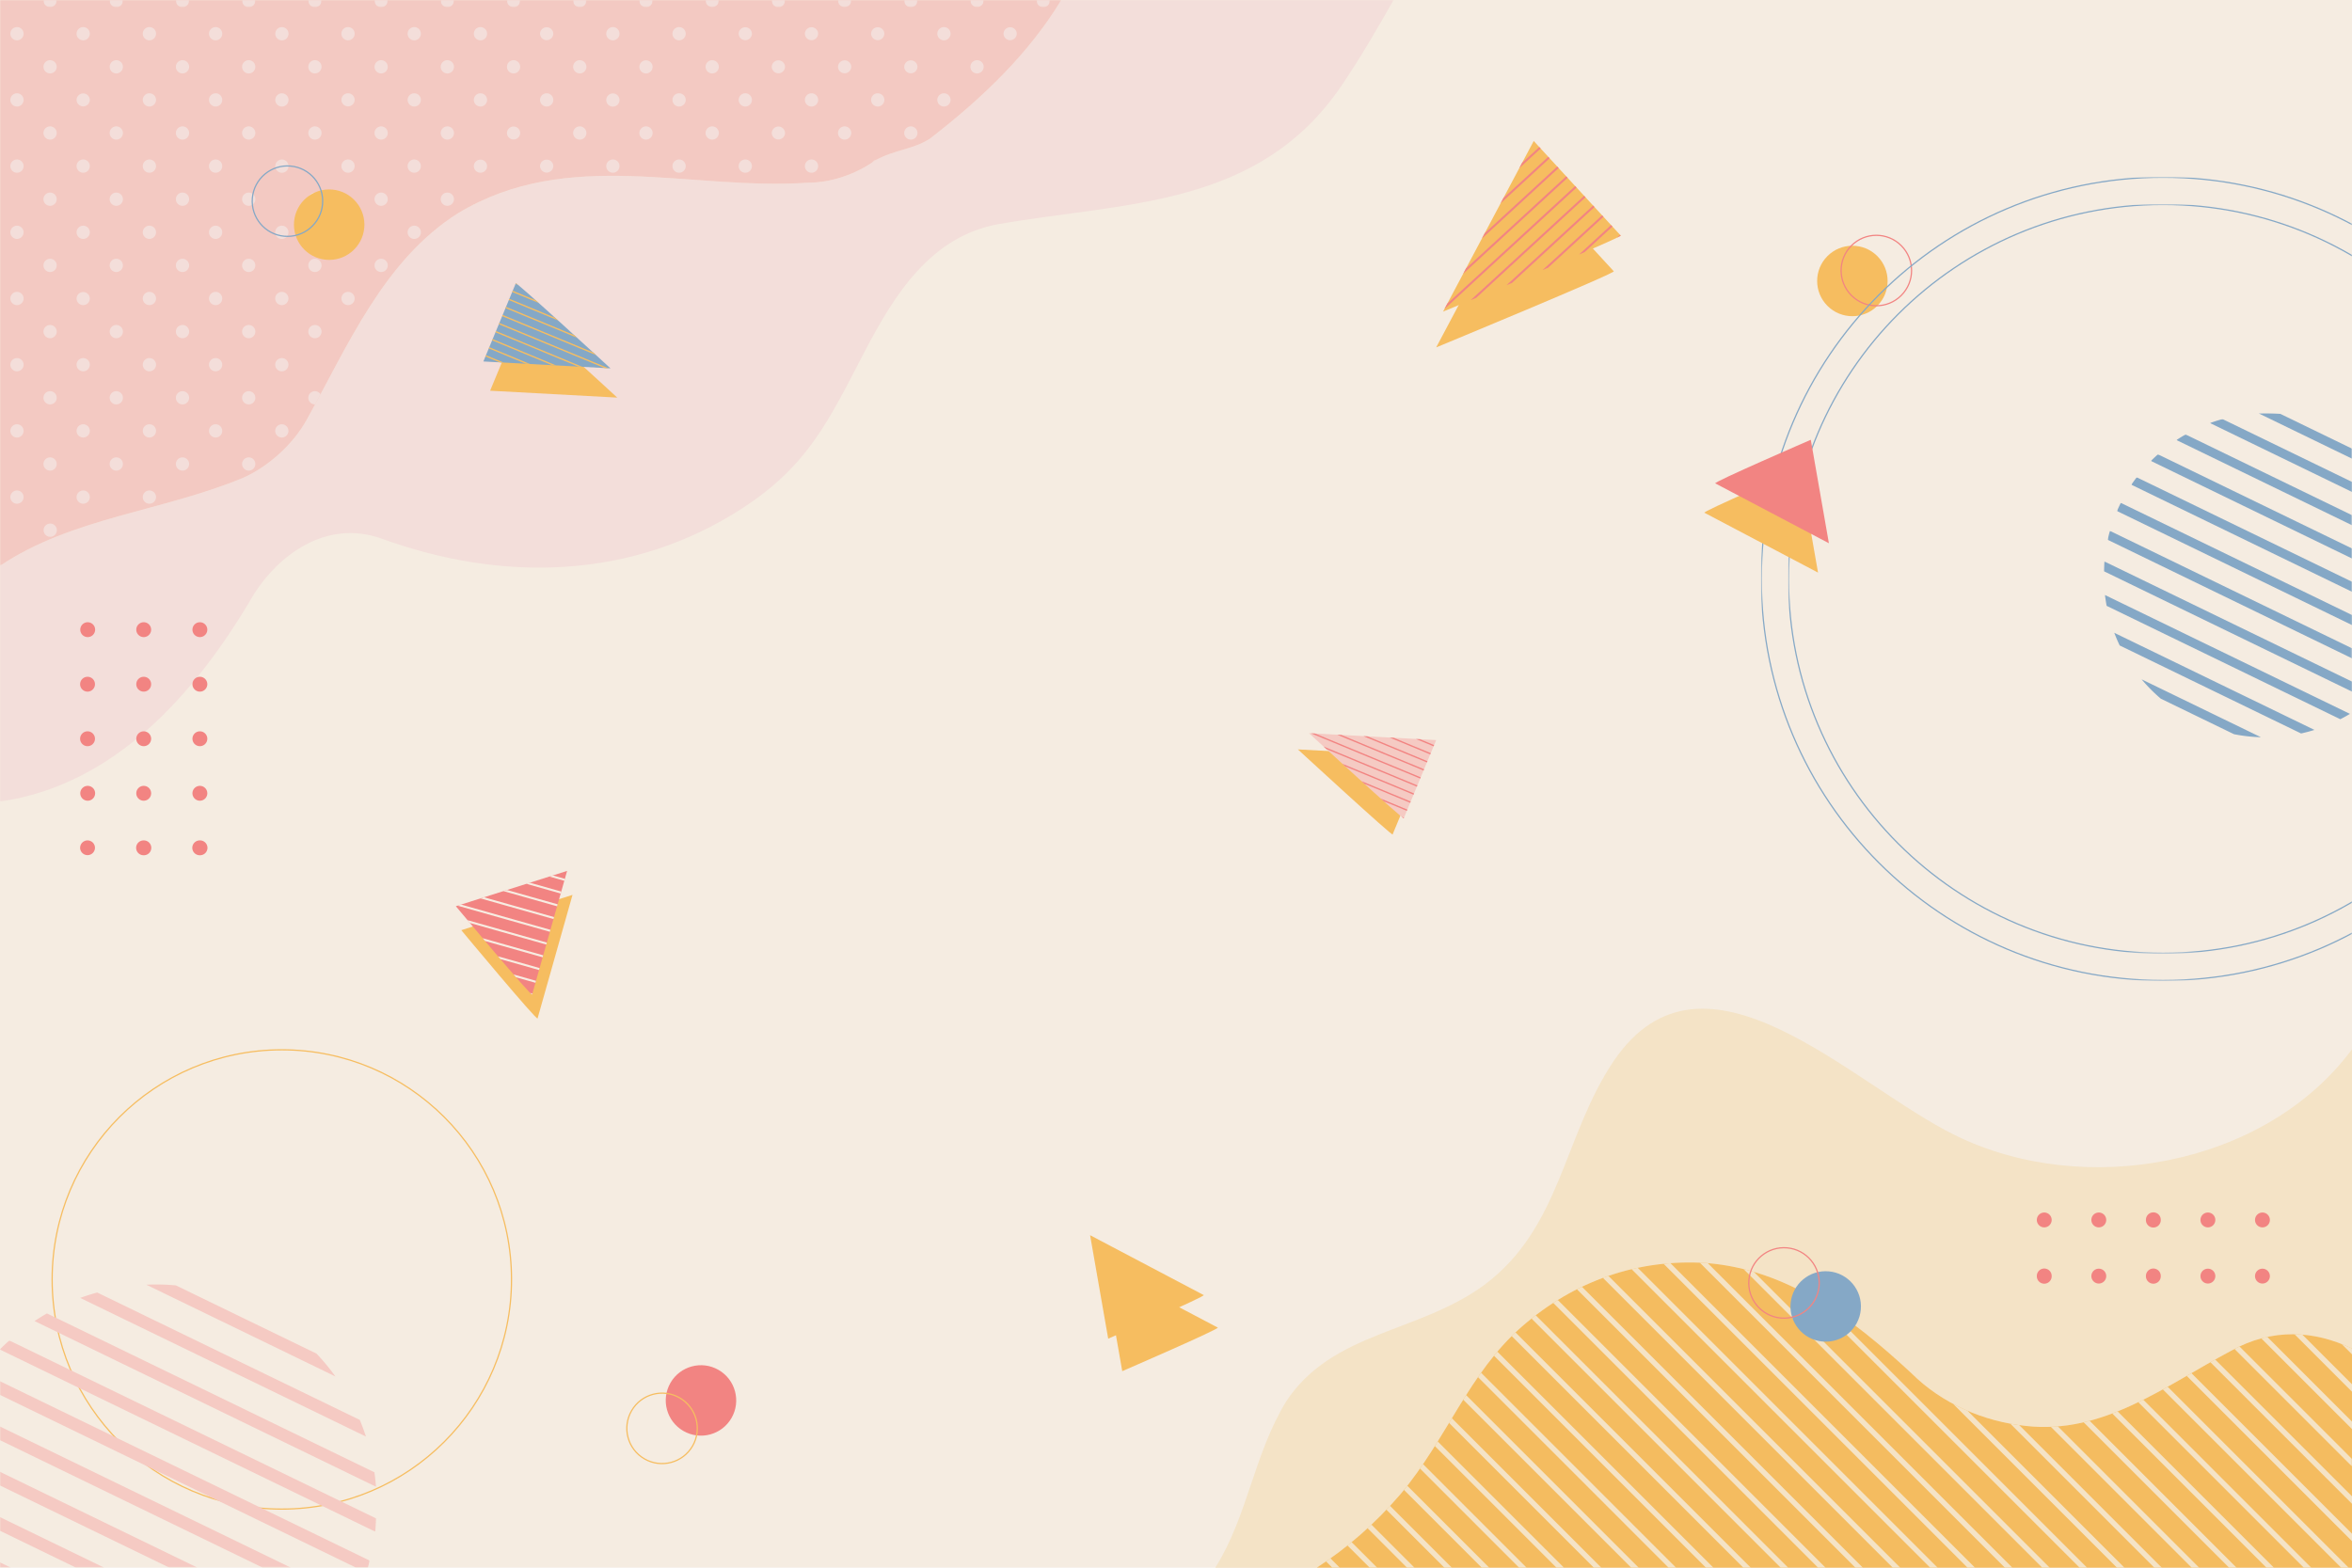 <svg width="1440" height="960" xmlns="http://www.w3.org/2000/svg" xmlns:xlink="http://www.w3.org/1999/xlink"><defs><path id="a" d="M0 0h853.196v490.829H0z"/><path id="c" d="M0 0h649.782v346.505H0z"/><path id="e" d="M0 0h8.108v4.425H0z"/><path id="g" d="M0 0h8.11v4.424H0z"/><path id="i" d="M0 0h8.108v4.425H0z"/><path id="k" d="M0 0h8.11v4.424H0z"/><path id="m" d="M0 0h8.108v4.425H0z"/><path id="o" d="M0 0h8.11v4.424H0z"/><path id="q" d="M0 0h8.11v4.425H0z"/><path id="s" d="M0 0h8.11v4.424H0z"/><path id="u" d="M0 0h8.108v4.425H0z"/><path id="w" d="M0 0h8.108v4.425H0z"/><path id="y" d="M0 0h8.108v4.425H0z"/><path id="A" d="M0 0h8.108v4.425H0z"/><path id="C" d="M0 0h8.108v4.425H0z"/><path id="E" d="M0 0h8.11v4.425H0z"/><path id="G" d="M0 0h8.108v4.425H0z"/><path id="I" d="M0 0h8.11v4.425H0z"/><path id="K" d="M0 0h71.95v73.469H0z"/><path id="M" d="M0 0h230.442v117.057H0z"/><path id="O" d="M0 0h226.389v119.99H0z"/><path id="Q" d="M0 0h217.829v98.684H0z"/><path id="S" d="M0 0h205.068v75.343H0z"/><path id="U" d="M0 0h187.945v49.862H0z"/><path id="W" d="M0 0h165.697v21.88H0z"/><path id="Y" d="M0 0h57.17v41.374H0z"/><path id="aa" d="M0 0h86.935v64.806H0z"/><path id="ac" d="M0 0h107.474v77.973H0z"/><path id="ae" d="M0 0h123.104v86.004H0z"/><path id="ag" d="M0 0h135.087v90.367H0z"/><path id="ai" d="M0 0h143.888v91.597H0z"/><path id="ak" d="M0 0h149.59v89.823H0z"/><path id="am" d="M0 0h151.94v84.866H0z"/><path id="ao" d="M0 0h361.663v491.86H0z"/><path id="aq" d="M0 0h344.996v458.53H0z"/></defs><g fill="none" fill-rule="evenodd"><path fill="#F5ECE1" d="M0 960h1440V0H0z"/><mask id="b" fill="#fff"><use xlink:href="#a"/></mask><path d="M611.702 137.186c-41.919 7.292-64.39 43.68-82.535 78.516-21.786 41.835-34.308 69.303-74.546 95.457-67.562 43.914-146.949 45.604-221.268 18.58-33.78-11.825-62.494 10.134-77.695 33.78C119.322 426.015 69.23 481.006 0 490.83V346.506c43.707-29.495 99.629-33.398 148.902-53.927 15.2-6.756 30.401-20.27 38.847-35.472 25.336-45.602 47.294-97.964 92.9-126.678 67.562-40.537 141.88-13.513 214.51-18.58 13.512 0 28.713-5.066 40.536-13.512 11.824-6.755 23.647-6.755 33.78-13.511 32.975-25.529 60.583-52.401 80.307-84.828h203.414c-10.143 17.975-20.555 35.83-32.05 52.735-50.671 74.317-131.743 70.94-209.444 84.453" fill="#F3DEDA" mask="url(#b)"/><mask id="d" fill="#fff"><use xlink:href="#c"/></mask><path d="M569.476 84.825c-10.134 6.756-21.957 6.756-33.78 13.513-11.824 8.446-27.025 13.513-40.538 13.513-72.63 5.066-146.947-21.96-214.51 18.577-45.605 28.716-67.563 81.076-92.897 126.68-8.446 15.203-23.649 28.716-38.85 35.47C99.632 313.108 43.71 317.01 0 346.505V0h649.782c-19.724 32.425-47.332 59.297-80.306 84.826" fill="#F3C9C2" mask="url(#d)"/><path d="M6.345 304.402a4.054 4.054 0 1 1 8.11-.001 4.054 4.054 0 0 1-8.11.001m24.323 24.322a4.055 4.055 0 0 1 0-8.108 4.055 4.055 0 1 1 0 8.108M6.345 263.865a4.054 4.054 0 1 1 8.11-.002 4.054 4.054 0 0 1-8.11.002m0-40.538c0-.28.029-.553.08-.816a4.068 4.068 0 0 1 3.157-3.156 4.164 4.164 0 0 1 1.634-.001 4.058 4.058 0 0 1 3.155 4.79 4.056 4.056 0 0 1-3.973 3.236 4.055 4.055 0 0 1-4.053-4.053m48.646 40.538a4.054 4.054 0 1 1-8.109-.003 4.054 4.054 0 0 1 8.11.003m-.001 40.537a4.054 4.054 0 1 1-8.109-.002 4.054 4.054 0 0 1 8.11.002m20.267-20.268a4.054 4.054 0 1 1-8.108-.002 4.054 4.054 0 0 1 8.108.002m0-40.538a4.054 4.054 0 1 1-8.108-.002 4.054 4.054 0 0 1 8.108.002m-40.537 40.538a4.054 4.054 0 1 1-8.108-.003 4.054 4.054 0 0 1 8.108.003m0-40.538a4.054 4.054 0 0 1-8.108 0 4.053 4.053 0 0 1 4.053-4.053 4.052 4.052 0 0 1 4.055 4.053m93.235 20.269a4.053 4.053 0 1 1 4.055 4.053 4.057 4.057 0 0 1-4.055-4.053m28.377 20.269a4.054 4.054 0 1 1-8.108-.002 4.054 4.054 0 0 1 8.108.002m0-40.538a4.054 4.054 0 1 1-8.108-.002 4.054 4.054 0 0 1 8.108.002m-40.537 40.538a4.054 4.054 0 1 1-8.109-.002 4.054 4.054 0 0 1 8.109.002m0-40.538a4.054 4.054 0 1 1-8.109-.002 4.054 4.054 0 0 1 8.109.002m12.16-20.269a4.063 4.063 0 0 1 3.239-3.972 4.07 4.07 0 0 1 .816-.081c.278 0 .553.027.816.08a4.063 4.063 0 0 1 3.156 3.157 4.054 4.054 0 1 1-8.028.816m-35.664 36.567a4.056 4.056 0 0 1 3.154 4.788 4.059 4.059 0 0 1-3.972 3.235 4.057 4.057 0 0 1-4.055-4.053 4.056 4.056 0 0 1 4.873-3.97m0 40.536a4.058 4.058 0 0 1 3.154 4.788 4.061 4.061 0 0 1-3.972 3.237 4.057 4.057 0 0 1-4.055-4.053 4.056 4.056 0 0 1 4.873-3.972m100.526-52.781a4.057 4.057 0 0 1-4.055-4.053 4.056 4.056 0 0 1 4.055-4.054 4.04 4.04 0 0 1 3.423 1.901 1692.27 1692.27 0 0 1-3.318 6.196c-.036 0-.069.01-.105.01m-18.691 12.48a4.057 4.057 0 0 1 0 7.47 4.03 4.03 0 0 1-1.579.32 4.029 4.029 0 0 1-2.265-.694 4.05 4.05 0 0 1 0-6.722 4.029 4.029 0 0 1 2.265-.693c.561 0 1.095.113 1.579.319M6.345 182.79a4.054 4.054 0 1 1 4.871 3.97 4.054 4.054 0 0 1-4.871-3.969m1.788-37.178a4.006 4.006 0 0 1-.6-.495 4.048 4.048 0 0 1-1.107-2.049 4.07 4.07 0 0 1-.08-.816c0-.28.026-.555.08-.818a4.066 4.066 0 0 1 3.973-3.237 4.056 4.056 0 0 1 .818 8.026 4.104 4.104 0 0 1-1.634 0 4.054 4.054 0 0 1-1.45-.61m46.858 37.176a4.055 4.055 0 0 1-8.11 0 4.056 4.056 0 0 1 8.11 0m-.082 39.72a4.054 4.054 0 1 1-4.788-3.156 4.25 4.25 0 0 1 1.634 0 4.058 4.058 0 0 1 3.154 3.157m20.35-19.453a4.054 4.054 0 1 1-8.108-.001 4.054 4.054 0 0 1 8.108.001m0-40.536a4.054 4.054 0 1 1-8.108-.002 4.054 4.054 0 0 1 8.108.002m-40.537 40.536a4.054 4.054 0 0 1-8.108 0 4.053 4.053 0 0 1 4.053-4.053 4.052 4.052 0 0 1 4.055 4.053m0-40.536a4.054 4.054 0 1 1-8.108-.003 4.054 4.054 0 0 1 8.108.003m93.235 20.268a4.053 4.053 0 1 1 8.11-.004 4.053 4.053 0 0 1-8.11.005m28.377 20.267a4.054 4.054 0 1 1-8.108-.001 4.054 4.054 0 0 1 8.108.001m0-40.536a4.054 4.054 0 1 1-8.108-.002 4.054 4.054 0 0 1 8.108.002m-40.537 40.536a4.054 4.054 0 1 1-8.109-.001 4.054 4.054 0 0 1 8.109.001m0-40.536a4.054 4.054 0 1 1-8.109-.002 4.054 4.054 0 0 1 8.109.002m17.031-16.299a4.084 4.084 0 0 1-1.634 0 4.045 4.045 0 0 1-2.048-1.106 4.031 4.031 0 0 1-1.189-2.864 4.061 4.061 0 0 1 4.871-3.972 4.06 4.06 0 0 1 3.157 3.154 4.215 4.215 0 0 1 0 1.634 4.06 4.06 0 0 1-3.157 3.154m-40.536 32.595a4.056 4.056 0 0 1 3.154 4.789 4.056 4.056 0 0 1-8.027-.816 4.056 4.056 0 0 1 4.873-3.973m0 40.537a4.058 4.058 0 0 1 3.154 4.788 4.061 4.061 0 0 1-3.972 3.238 4.057 4.057 0 0 1-3.973-4.87 4.063 4.063 0 0 1 3.157-3.156c.263-.054.537-.08.816-.08.28 0 .553.026.818.08m120.794-32.513a4.057 4.057 0 0 1-4.055-4.05 4.056 4.056 0 0 1 4.055-4.056 4.052 4.052 0 0 1 4.054 4.055 4.052 4.052 0 0 1-4.054 4.051m24.323-24.32a4.054 4.054 0 1 1-8.109-.003 4.054 4.054 0 0 1 8.109.003m-44.591 44.589a4.057 4.057 0 0 1-4.055-4.053 4.056 4.056 0 0 1 4.055-4.053 4.053 4.053 0 1 1 0 8.106m4.053-44.589a4.054 4.054 0 1 1-8.108-.002 4.054 4.054 0 0 1 8.108.002m-22.744 16.532a4.057 4.057 0 0 1 0 7.47 4.03 4.03 0 0 1-1.579.32 4.029 4.029 0 0 1-2.265-.694 4.049 4.049 0 0 1 0-6.722 4.064 4.064 0 0 1 3.844-.374m-.761 40.301a4.062 4.062 0 0 1 3.237 3.972 4.056 4.056 0 0 1-4.055 4.054 4.029 4.029 0 0 1-2.265-.694 4.05 4.05 0 0 1 0-6.721 4.054 4.054 0 0 1 1.45-.611 4.07 4.07 0 0 1 .815-.08c.28 0 .553.026.818.08M6.345 101.716a4.054 4.054 0 1 1 8.11-.002 4.054 4.054 0 0 1-8.11.002m.082-39.721a4.054 4.054 0 1 1 7.948-1.633 4.054 4.054 0 0 1-7.948 1.633m48.564 39.721a4.054 4.054 0 1 1-8.109-.003 4.054 4.054 0 0 1 8.11.003m-.083 39.72a4.09 4.09 0 0 1 0 1.634 4.039 4.039 0 0 1-1.106 2.048 4.054 4.054 0 0 1-5.132.495 4.068 4.068 0 0 1-1.79-3.36 4.06 4.06 0 0 1 4.873-3.972 4.053 4.053 0 0 1 3.155 3.155m20.35-19.452a4.054 4.054 0 1 1-8.108-.002 4.054 4.054 0 0 1 8.108.002m0-40.537a4.054 4.054 0 1 1-8.108-.002 4.054 4.054 0 0 1 8.108.002m-40.537 40.537a4.054 4.054 0 1 1-8.108-.002 4.054 4.054 0 0 1 8.108.002m0-40.537a4.054 4.054 0 1 1-8.108-.003 4.054 4.054 0 0 1 8.108.003m93.235 20.269a4.053 4.053 0 1 1 4.055 4.053 4.057 4.057 0 0 1-4.055-4.053m28.377 20.268a4.054 4.054 0 1 1-8.108-.002 4.054 4.054 0 0 1 8.108.002m0-40.537a4.054 4.054 0 1 1-8.108-.002 4.054 4.054 0 0 1 8.108.002m-40.537 40.537a4.054 4.054 0 1 1-8.109-.002 4.054 4.054 0 0 1 8.109.002m0-40.537a4.054 4.054 0 1 1-8.109-.002 4.054 4.054 0 0 1 8.109.002m12.243-19.452a4.056 4.056 0 0 1 3.972-4.871 4.053 4.053 0 0 1 4.053 4.055c0 .278-.027.55-.08.816a4.061 4.061 0 0 1-3.973 3.237 4.06 4.06 0 0 1-3.973-3.237M92.292 97.743a4.056 4.056 0 0 1 0 7.943 4.058 4.058 0 0 1-4.873-3.97 4.056 4.056 0 0 1 4.873-3.973m0 40.537a4.056 4.056 0 0 1 3.154 4.79 4.039 4.039 0 0 1-1.106 2.048 4.054 4.054 0 0 1-5.132.495 4.056 4.056 0 0 1-1.79-3.36 4.06 4.06 0 0 1 4.873-3.972m157.279-36.565a4.054 4.054 0 1 1 8.11-.003 4.054 4.054 0 0 1-8.11.003m-32.43 0a4.054 4.054 0 1 1-8.108-.002 4.054 4.054 0 0 1 8.108.002m-.082 39.72a4.09 4.09 0 0 1 0 1.634 4.05 4.05 0 0 1-1.705 2.544 4.04 4.04 0 0 1-3.084.61 4.054 4.054 0 0 1-2.05-1.106 4.05 4.05 0 0 1-1.104-3.682 4.058 4.058 0 0 1 4.788-3.155 4.053 4.053 0 0 1 3.155 3.155m20.351-19.452a4.054 4.054 0 1 1-8.109-.002 4.054 4.054 0 0 1 8.109.002m0-40.537a4.054 4.054 0 1 1-8.109-.003 4.054 4.054 0 0 1 8.109.003m-40.538 40.537a4.054 4.054 0 1 1-8.108-.002 4.054 4.054 0 0 1 8.108.002m0-40.537a4.054 4.054 0 1 1-8.108-.002 4.054 4.054 0 0 1 8.108.002m52.781-19.452a4.056 4.056 0 0 1 3.97-4.871 4.054 4.054 0 1 1-3.97 4.87M174.127 97.98a4.055 4.055 0 1 1-3.156 7.47 4.055 4.055 0 0 1 3.156-7.47m-.761 40.3a4.062 4.062 0 0 1 3.155 4.788 4.039 4.039 0 0 1-1.106 2.05 4.006 4.006 0 0 1-1.288.87 4.104 4.104 0 0 1-2.394.236 4.054 4.054 0 0 1-2.05-1.106 4.042 4.042 0 0 1-1.107-3.683 4.062 4.062 0 0 1 3.156-3.154 4.07 4.07 0 0 1 1.634 0m157.277-36.565a4.056 4.056 0 0 1 8.11 0 4.056 4.056 0 0 1-8.11 0m-40.537 0a4.056 4.056 0 0 1 8.11 0 4.054 4.054 0 0 1-8.11 0m20.269-20.269a4.056 4.056 0 0 1 8.11 0 4.056 4.056 0 0 1-8.11 0m-32.429 40.537a4.054 4.054 0 1 1-8.108-.002 4.054 4.054 0 0 1 8.108.002m-8.108-40.537a4.054 4.054 0 1 1 8.11-.003 4.054 4.054 0 0 1-8.11.003m60.889-19.452a4.054 4.054 0 1 1 7.944-1.633 4.054 4.054 0 0 1-7.944 1.633m-40.539 0a4.056 4.056 0 1 1 7.945 0 4.058 4.058 0 0 1-3.972 3.237 4.061 4.061 0 0 1-3.973-3.237M254.44 138.28a4.053 4.053 0 0 1-.817 8.026 4.045 4.045 0 0 1-2.865-1.188 4.039 4.039 0 0 1-1.106-3.683 4.058 4.058 0 0 1 4.789-3.154m157.279-36.565a4.054 4.054 0 1 1 8.108-.002 4.054 4.054 0 0 1-8.109.002m-40.537 0a4.054 4.054 0 1 1 8.109-.002 4.054 4.054 0 0 1-8.11.002M395.504 85.5a4.057 4.057 0 0 1-4.055-4.053 4.053 4.053 0 1 1 8.108 0 4.053 4.053 0 0 1-4.053 4.053m-44.591-4.053a4.054 4.054 0 1 1 8.109-.001 4.054 4.054 0 0 1-8.109 0m60.889-19.451a4.054 4.054 0 1 1 7.944-1.633 4.054 4.054 0 0 1-7.944 1.633m48.562 39.721a4.054 4.054 0 1 1-8.108-.002 4.054 4.054 0 0 1 8.108.002m12.16-20.269a4.056 4.056 0 0 1 8.11 0 4.056 4.056 0 0 1-8.11 0m-40.536 0a4.054 4.054 0 1 1 8.109-.001 4.054 4.054 0 0 1-8.109 0m60.887-19.451a4.056 4.056 0 1 1 7.945 0 4.058 4.058 0 0 1-3.973 3.237 4.061 4.061 0 0 1-3.972-3.237m-40.535 0a4.056 4.056 0 1 1 7.943 0 4.058 4.058 0 0 1-3.973 3.237 4.057 4.057 0 0 1-3.97-3.237m84.515 35.719c-.386.208-.772.402-1.16.622-.559.4-1.127.782-1.699 1.166a4.029 4.029 0 0 1 2.859-1.788m24.853-16.267a4.054 4.054 0 1 1-8.108-.002 4.054 4.054 0 0 1 8.108.002m-44.591-4.055a4.053 4.053 0 1 1 0 8.107 4.053 4.053 0 0 1 0-8.107m56.833-15.397a4.056 4.056 0 1 1 7.945 0 4.064 4.064 0 0 1-3.973 3.237 4.061 4.061 0 0 1-3.972-3.237m-40.538 0a4.056 4.056 0 1 1 7.945 0 4.058 4.058 0 0 1-3.972 3.237 4.061 4.061 0 0 1-3.973-3.237m-32.51 39.721a4.054 4.054 0 1 1-8.108-.002 4.054 4.054 0 0 1 8.108.002M6.345 20.64a4.054 4.054 0 1 1 8.11 0 4.054 4.054 0 0 1-8.11 0m48.646 0a4.054 4.054 0 1 1-8.109-.002 4.054 4.054 0 0 1 8.11.003m-.001 40.537a4.056 4.056 0 0 1-8.11 0 4.056 4.056 0 0 1 8.11 0M75.259 40.91a4.054 4.054 0 1 1-8.108-.002 4.054 4.054 0 0 1 8.108.001" fill="#F3DEDA"/><g transform="translate(67.15)"><mask id="f" fill="#fff"><use xlink:href="#e"/></mask><path d="M0 .372C0 .245.027.124.038-.001h8.034c.011.125.036.246.036.373A4.054 4.054 0 0 1 0 .372" fill="#F3DEDA" mask="url(#f)"/></g><path d="M34.722 40.91a4.054 4.054 0 1 1-8.108-.003 4.054 4.054 0 0 1 8.108.002" fill="#F3DEDA"/><g transform="translate(26.613)"><mask id="h" fill="#fff"><use xlink:href="#g"/></mask><path d="M8.072-.001c.011.124.038.245.038.372a4.056 4.056 0 0 1-8.11 0C0 .244.027.123.036 0h8.036z" fill="#F3DEDA" mask="url(#h)"/></g><path d="M127.957 20.64a4.053 4.053 0 1 1 4.055 4.053 4.057 4.057 0 0 1-4.055-4.052m28.377 20.269a4.054 4.054 0 1 1-8.108-.002 4.054 4.054 0 0 1 8.108.001" fill="#F3DEDA"/><g transform="translate(148.226)"><mask id="j" fill="#fff"><use xlink:href="#i"/></mask><path d="M0 .372C0 .245.027.124.038-.001h8.034c.011.125.036.246.036.373A4.054 4.054 0 0 1 0 .372" fill="#F3DEDA" mask="url(#j)"/></g><path d="M115.797 40.91a4.054 4.054 0 1 1-8.109-.002 4.054 4.054 0 0 1 8.109.001" fill="#F3DEDA"/><g transform="translate(107.687)"><mask id="l" fill="#fff"><use xlink:href="#k"/></mask><path d="M8.072-.001c.011.124.038.245.038.372a4.054 4.054 0 0 1-8.11 0C0 .244.027.123.038 0h8.034z" fill="#F3DEDA" mask="url(#l)"/></g><path d="M92.292 16.668a4.058 4.058 0 0 1 3.154 4.789 4.061 4.061 0 0 1-3.972 3.237 4.057 4.057 0 0 1-4.055-4.053 4.056 4.056 0 0 1 4.873-3.973m0 40.538a4.058 4.058 0 0 1 3.154 4.788 4.061 4.061 0 0 1-3.972 3.237 4.06 4.06 0 0 1-4.055-4.053 4.056 4.056 0 0 1 4.873-3.972M249.57 20.64a4.054 4.054 0 1 1 8.11-.003 4.054 4.054 0 0 1-8.11.004m-32.43-.001a4.054 4.054 0 1 1-8.108-.001 4.054 4.054 0 0 1 8.108.002m0 40.537a4.055 4.055 0 0 1-8.108 0 4.053 4.053 0 1 1 8.108 0m20.269-20.268a4.054 4.054 0 1 1-8.109-.003 4.054 4.054 0 0 1 8.109.002" fill="#F3DEDA"/><g transform="translate(229.3)"><mask id="n" fill="#fff"><use xlink:href="#m"/></mask><path d="M0 .372C0 .245.027.124.038-.001h8.034c.01.125.036.246.036.373A4.054 4.054 0 0 1 0 .372" fill="#F3DEDA" mask="url(#n)"/></g><path d="M196.871 40.91a4.054 4.054 0 1 1-8.108-.002 4.054 4.054 0 0 1 8.108.001" fill="#F3DEDA"/><g transform="translate(188.762)"><mask id="p" fill="#fff"><use xlink:href="#o"/></mask><path d="M8.072-.001c.011.124.038.245.038.372a4.054 4.054 0 0 1-8.11 0C0 .244.027.123.038 0h8.034z" fill="#F3DEDA" mask="url(#p)"/></g><path d="M174.127 16.905a4.055 4.055 0 1 1-3.156 7.47 4.055 4.055 0 0 1 3.156-7.47m0 40.537a4.055 4.055 0 1 1-3.156 7.47 4.055 4.055 0 0 1 3.156-7.47M330.643 20.64a4.056 4.056 0 0 1 8.11 0 4.056 4.056 0 0 1-8.11 0m-32.428 0a4.054 4.054 0 1 1-8.109-.002 4.054 4.054 0 0 1 8.11.003m16.214 24.321a4.057 4.057 0 0 1-4.056-4.053 4.055 4.055 0 1 1 4.055 4.053" fill="#F3DEDA"/><g transform="translate(310.374)"><mask id="r" fill="#fff"><use xlink:href="#q"/></mask><path d="M4.055 4.425A4.057 4.057 0 0 1 0 .372C0 .245.027.124.038-.001h8.034c.011.125.038.246.038.373a4.054 4.054 0 0 1-4.055 4.053" fill="#F3DEDA" mask="url(#r)"/></g><path d="M269.838 40.91a4.054 4.054 0 1 1 8.11-.003 4.054 4.054 0 0 1-8.11.002" fill="#F3DEDA"/><g transform="translate(269.837)"><mask id="t" fill="#fff"><use xlink:href="#s"/></mask><path d="M8.072-.001c.011.124.038.245.038.372a4.054 4.054 0 0 1-8.11 0C0 .244.027.123.038 0h8.034z" fill="#F3DEDA" mask="url(#t)"/></g><path d="M411.72 20.64a4.054 4.054 0 1 1 8.108 0 4.054 4.054 0 0 1-8.109 0m-40.537 0a4.054 4.054 0 1 1 8.109 0 4.054 4.054 0 0 1-8.11 0m8.109 40.538a4.054 4.054 0 1 1-8.107-.001 4.054 4.054 0 0 1 8.106.001m12.16-20.268a4.056 4.056 0 0 1 8.11 0 4.054 4.054 0 0 1-8.11 0" fill="#F3DEDA"/><g transform="translate(391.45)"><mask id="v" fill="#fff"><use xlink:href="#u"/></mask><path d="M4.055 4.425A4.057 4.057 0 0 1 0 .372C0 .245.027.124.038-.001h8.034c.011.125.036.246.036.373a4.053 4.053 0 0 1-4.053 4.053" fill="#F3DEDA" mask="url(#v)"/></g><path d="M350.913 40.91a4.054 4.054 0 1 1 8.109-.002 4.054 4.054 0 0 1-8.109.001" fill="#F3DEDA"/><g transform="translate(350.913)"><mask id="x" fill="#fff"><use xlink:href="#w"/></mask><path d="M0 .372C0 .245.027.124.038-.001H8.07c.011.125.038.246.038.373A4.054 4.054 0 0 1 0 .372" fill="#F3DEDA" mask="url(#x)"/></g><path d="M492.792 20.64a4.056 4.056 0 0 1 8.11 0 4.056 4.056 0 0 1-8.11 0m-40.537 0a4.056 4.056 0 0 1 8.11 0 4.056 4.056 0 0 1-8.11 0m20.269 20.27a4.056 4.056 0 0 1 8.11 0 4.056 4.056 0 0 1-8.11 0" fill="#F3DEDA"/><g transform="translate(472.524)"><mask id="z" fill="#fff"><use xlink:href="#y"/></mask><path d="M4.055 4.425A4.057 4.057 0 0 1 0 .372C0 .245.025.124.038-.001h8.034c.011.125.036.246.036.373a4.054 4.054 0 0 1-4.053 4.053" fill="#F3DEDA" mask="url(#z)"/></g><path d="M431.988 40.91a4.054 4.054 0 1 1 8.109-.002 4.054 4.054 0 0 1-8.109.001" fill="#F3DEDA"/><g transform="translate(431.988)"><mask id="B" fill="#fff"><use xlink:href="#A"/></mask><path d="M0 .372C0 .245.025.124.038-.001H8.07c.011.125.038.246.038.373A4.055 4.055 0 0 1 0 .372" fill="#F3DEDA" mask="url(#B)"/></g><path d="M573.867 20.64a4.056 4.056 0 1 1 8.028.817 4.064 4.064 0 0 1-3.973 3.237 4.057 4.057 0 0 1-4.055-4.053m-40.537-.001a4.056 4.056 0 0 1 8.11 0 4.056 4.056 0 0 1-8.11 0m20.269 20.27a4.056 4.056 0 0 1 8.11 0 4.056 4.056 0 0 1-8.11 0" fill="#F3DEDA"/><g transform="translate(553.6)"><mask id="D" fill="#fff"><use xlink:href="#C"/></mask><path d="M4.055 4.425A4.057 4.057 0 0 1 0 .372C0 .245.025.124.036-.001h8.036c.011.125.036.246.036.373a4.054 4.054 0 0 1-4.053 4.053" fill="#F3DEDA" mask="url(#D)"/></g><path d="M513.061 40.91a4.056 4.056 0 0 1 8.11 0 4.056 4.056 0 0 1-8.11 0" fill="#F3DEDA"/><g transform="translate(513.061)"><mask id="F" fill="#fff"><use xlink:href="#E"/></mask><path d="M0 .372C0 .245.027.124.038-.001h8.034c.011.125.038.246.038.373a4.056 4.056 0 0 1-8.11 0" fill="#F3DEDA" mask="url(#F)"/></g><path d="M614.405 20.64a4.056 4.056 0 0 1 8.11 0 4.056 4.056 0 0 1-8.11 0" fill="#F3DEDA"/><g transform="translate(634.674)"><mask id="H" fill="#fff"><use xlink:href="#G"/></mask><path d="M4.053 4.425A4.057 4.057 0 0 1 0 .372C0 .245.025.124.036-.001h8.036c.011.125.036.246.036.373a4.054 4.054 0 0 1-4.055 4.053" fill="#F3DEDA" mask="url(#H)"/></g><path d="M598.192 36.855a4.053 4.053 0 0 1 0 8.108 4.057 4.057 0 0 1-4.055-4.053 4.056 4.056 0 0 1 4.055-4.055" fill="#F3DEDA"/><g transform="translate(594.136)"><mask id="J" fill="#fff"><use xlink:href="#I"/></mask><path d="M0 .372C0 .245.027.124.038-.001h8.034c.011.125.038.246.038.373a4.056 4.056 0 0 1-8.11 0" fill="#F3DEDA" mask="url(#J)"/></g><path d="M857.437 914.973c28.308-33.701 41.789-74.142 74.14-102.45 32.355-28.31 71.448-41.79 113.236-39.094 49.878 4.045 88.971 33.702 125.369 67.402 18.871 18.873 44.486 29.656 70.097 32.352 47.182 5.393 84.927-24.263 125.367-45.833 25.493-14.38 51.302-12.595 74.353-1.563v-183.24c-53.437 71.994-164.411 91.334-242.857 52.696-63.358-31.006-153.676-126.714-208.945-45.833-31.007 45.833-32.352 102.45-79.535 137.5-40.44 29.656-93.016 28.308-121.324 71.446-19.803 32.62-23.515 70.267-43.294 101.643h62.094c18.788-12.107 35.893-27.152 51.299-45.026" fill="#F4E3C6"/><path d="M1440 825.787c-23.052-11.032-48.86-12.818-74.355 1.563-40.439 21.57-78.184 51.226-125.366 45.834-25.611-2.697-51.226-13.48-70.097-32.354-36.398-33.7-75.49-63.356-125.369-67.401-41.788-2.696-80.882 10.784-113.236 39.093-32.352 28.308-45.832 68.75-74.14 102.451-15.406 17.873-32.512 32.919-51.299 45.026H1440V825.787z" fill="#F4BC60"/><path d="m1403.382 925.43-68.392-68.392-.238-.238-.238-.238-7.375-7.375c-.981.547-1.958 1.094-2.941 1.634l8.025 8.027.238.239 68.395 68.392.238.238.002.002.238.238 32.04 32.043h4.576l-34.568-34.57zm-22.876 22.877-.239-.238-68.392-68.392-15.4-15.4c-1.093.441-2.187.871-3.287 1.288l16.159 16.16.238.239.24.238 68.392 68.392h.002l9.402 9.406h4.577l-11.454-11.455-.238-.238zm-11.44 11.438-.238-.238-68.392-68.39-21.078-21.079c-1.215.323-2.436.626-3.663.912l22.214 22.215.238.238.238.238 66.36 66.359h4.574l-.015-.017-.238-.238zm22.877-22.877-.238-.238-68.392-68.393-.239-.238-10.867-10.865a323.31 323.31 0 0 1-3.062 1.513l11.64 11.641.239.238.238.238 68.394 68.39v.002L1410.498 960h4.577l-22.894-22.894-.238-.238zm22.877-22.878-68.392-68.391-.238-.239-.239-.238-4.256-4.256c-.966.56-1.932 1.12-2.9 1.678l4.868 4.865.238.238 68.394 68.394.238.238.238.239L1440 943.747v-4.575l-25.179-25.18v-.001zm-30.358-94.413 55.538 55.54v-4.575l-51.85-51.852a73.936 73.936 0 0 0-3.688.887m55.538 6.21a98.876 98.876 0 0 0-6.343-2.767l6.342 6.342v-3.575z" fill="#F4E3C6"/><g transform="translate(1368.05 824.525)"><mask id="L" fill="#fff"><use xlink:href="#K"/></mask><path d="M0 1.519 67.121 68.64l.238.238.238.238 4.353 4.353v-4.576l-2.064-2.064-.24-.24-.236-.238L3.059 0C2.039.484 1.019.985 0 1.519" fill="#F4E3C6" mask="url(#L)"/></g><path d="m1440 847.665-30.37-30.369a71.612 71.612 0 0 0-4.81-.236l35.18 35.18v-4.575zm-82.371-13.742-.238-.238-1.16-1.16c-.973.551-1.949 1.1-2.922 1.655l1.795 1.791.238.239 68.392 68.394.238.238.238.238 15.79 15.79v-4.575l-13.74-13.742-68.392-68.392-.238-.238zm-114.385 114.384-.24-.238-68.392-68.392-68.63-68.63-.238-.24v.001l-31.951-31.952a146.986 146.986 0 0 0-6.298-1.72l36.198 36.197.238.238 68.154 68.154.238.239.24.238 68.393 68.392 9.404 9.406h4.575l-11.453-11.455-.238-.238zm22.876-22.877-61.567-61.568a117.205 117.205 0 0 1-8.817-4.24l67.858 67.857.239.238v.002l.238.238L1296.113 960h4.576l-34.568-34.57h-.002zm-34.315 34.315-.238-.238-68.392-68.39v-.003l-68.393-68.392-.238-.238-.238-.238-48.745-48.743c-.25-.023-.497-.052-.749-.073-1.37-.09-2.741-.158-4.11-.211l51.314 51.313.24.239 68.39 68.394.24.238.238.238 66.36 66.359h4.574l-.015-.017-.238-.238zm22.877-22.877-.238-.238-68.393-68.393-.238-.238-68.154-68.154-.238-.238-.238-.238-1.423-1.42a203.145 203.145 0 0 0-10.748-6.174l9.882 9.883.238.236.238.24 68.155 68.154.238.238.238.238 68.394 68.39v.002L1273.237 960h4.575l-22.892-22.894-.238-.238zm34.236-34.393-29.016-29.017a99.66 99.66 0 0 1-4.31.265l30.88 30.879.159.16.078.078.239.238 54.92 54.922h4.577l-57.449-57.447-.079-.078zm-11.598 11.28-41.074-41.077c-1.816-.25-3.63-.532-5.443-.866l44.23 44.23.239.237.238.239L1318.99 960h4.576l-46.007-46.01-.238-.235zm-125.585-11.202-68.392-68.392-.239-.238-.238-.238-60.15-60.152c-1.407.104-2.808.227-4.208.369l62.07 62.07.238.238 68.394 68.392.238.238.238.238 54.92 54.922h4.575l-57.446-57.447zm-45.754 45.754-.238-.238-68.392-68.392-.238-.238-68.393-68.393-.238-.24-.002.002-14.728-14.73c-.937.582-1.868 1.177-2.797 1.78l15.477 15.475.238.238 68.154 68.154.238.239.238.238 68.395 68.392 9.404 9.406h4.575l-11.455-11.455-.238-.238zm-11.437 11.438-.238-.238-68.393-68.39-.002-.003-68.39-68.392-.238-.238-.238-.238-16.812-16.812c-.86.66-1.72 1.325-2.573 2.005l17.332 17.332 68.393 68.394.238.238.24.238L1090.222 960h4.575l-.015-.017-.238-.238zm22.956-22.797-.08-.08-.237-.238-68.393-68.393-.24-.238-68.152-68.154-.24-.238-11.62-11.62a167.64 167.64 0 0 0-3.064 1.511l12.157 12.16.238.238.238.238 68.155 68.154.238.238.24.238 68.394 68.392.079.08L1135.975 960h4.576l-22.892-22.894-.16-.158zm22.797-22.955-68.392-68.394-.238-.239-.238-.238-68.154-68.154-.238-.238-.24-.238-.127-.127c-1.248.263-2.494.546-3.736.84l1.574 1.574.238.238.238.238 68.154 68.154.238.24 68.395 68.392.238.238.238.239 43.48 43.482h4.577l-46.007-46.007zm-11.517 11.358-68.314-68.313-.238-.238-.238-.238-68.155-68.155-.238-.238-.238-.238-6.612-6.612c-1.127.39-2.249.793-3.368 1.208l7.692 7.691.238.238.238.238 68.154 68.154.238.239 68.394 68.392.16.16.078.078.238.24L1158.85 960h4.578l-34.57-34.57-.079-.079zm-114.306-22.798-68.393-68.392-.238-.238-.238-.238-17.754-17.754a135.84 135.84 0 0 0-2.33 2.246l17.796 17.795.238.238 68.394 68.392.238.238.238.238L1067.343 960h4.577l-57.446-57.447zm-45.754 45.754-.238-.238-68.393-68.392-11.203-11.203c-.576.948-1.15 1.898-1.726 2.849l10.4 10.402.239.239.24.238 68.394 68.392.238.238 9.164 9.168h4.578l-11.455-11.455-.238-.238zm22.877-22.877-68.392-68.392-.239-.238-.238-.238-15.957-15.957a240.85 240.85 0 0 0-1.887 2.69l15.554 15.553.24.239 68.394 68.392.238.238v.002l.238.238L1021.59 960h4.577l-34.57-34.57zm-34.236 34.395-.079-.08-.238-.238-68.156-68.153h.002l-.24-.24-8.43-8.43a365.37 365.37 0 0 1-1.76 2.818l7.663 7.663.238.238L952.96 960h4.577l-.015-.017-.16-.158zm22.799-22.957h-.003l-.238-.238-68.392-68.393-.238-.238-13.682-13.682c-.593.934-1.18 1.87-1.768 2.81L909 870.287l.238.238.24.238 68.393 68.39v.002L998.712 960h4.577l-22.892-22.894-.238-.238zm22.874-22.875-68.39-68.394-.24-.239-.238-.238-17.418-17.418c-.703.826-1.398 1.657-2.08 2.494l17.21 17.211.237.24 68.394 68.392.239.238.238.239 43.48 43.482h4.577l-46.007-46.007h-.002zm-171.575 34.314-.238-.238-3.721-3.72c-.837.692-1.682 1.368-2.529 2.046l3.961 3.96.238.239h.002l9.402 9.406h4.577l-11.454-11.455-.238-.238zm22.876-22.877-3.31-3.308c-.735.793-1.49 1.56-2.234 2.34l3.018 3.017.238.238v.002l.24.238L884.327 960h4.576l-34.568-34.57zm-34.315 34.315-.239-.238-5.236-5.236c-.89.635-1.787 1.267-2.688 1.887l3.84 3.842h4.575l-.015-.017-.238-.238zm22.876-22.877-.238-.238-3.005-3.005c-.789.743-1.593 1.455-2.388 2.189l3.106 3.102.238.239v.001L861.451 960h4.577l-22.894-22.894-.238-.238zm22.877-22.878-4.172-4.17c-.668.853-1.34 1.704-2.026 2.55l3.673 3.671.238.238.238.239L907.204 960h4.578l-46.009-46.007v-.002zm11.201-11.675-5.739-5.739c-.616.907-1.236 1.811-1.864 2.713l5.316 5.313.239.238.238.238L930.08 960h4.578l-57.447-57.447-.238-.238z" fill="#F4E3C6"/><path d="M1149.361 156.806c8.425 8.423 8.425 22.08 0 30.505-8.423 8.423-22.08 8.423-30.505 0-8.42-8.425-8.42-22.082 0-30.505 8.425-8.423 22.082-8.423 30.505 0" fill="#F6BD60"/><path d="M1164.03 150.41c8.424 8.423 8.424 22.08 0 30.505-8.424 8.423-22.08 8.423-30.506 0-8.42-8.425-8.423-22.082 0-30.505 8.425-8.423 22.082-8.423 30.505 0z" stroke="#F28482" stroke-width=".75"/><path d="M418.385 876.264c-10.316-5.958-13.853-19.15-7.895-29.466 5.956-10.316 19.146-13.853 29.464-7.895 10.316 5.957 13.851 19.15 7.897 29.466-5.958 10.316-19.15 13.85-29.466 7.895" fill="#F28482"/><path d="M394.565 893.36c-10.318-5.956-13.853-19.148-7.895-29.464 5.956-10.318 19.146-13.853 29.464-7.895 10.316 5.958 13.851 19.148 7.895 29.466-5.956 10.316-19.148 13.851-29.464 7.893z" stroke="#F6BD60" stroke-width=".75"/><path d="M180.05 135.665c1.054-11.867 11.526-20.632 23.393-19.578 11.866 1.054 20.63 11.528 19.577 23.393-1.053 11.866-11.528 20.633-23.394 19.579-11.865-1.055-20.63-11.528-19.576-23.394" fill="#F6BD60"/><path d="M154.506 121.27c1.054-11.868 11.528-20.633 23.393-19.58 11.866 1.055 20.63 11.529 19.576 23.394-1.052 11.866-11.527 20.632-23.393 19.578-11.865-1.054-20.63-11.527-19.576-23.393z" stroke="#85A8C6" stroke-width=".75"/><path d="M1096.297 798.116c1.054-11.868 11.527-20.63 23.395-19.576 11.866 1.054 20.63 11.527 19.576 23.391-1.054 11.868-11.527 20.63-23.393 19.578-11.866-1.054-20.632-11.527-19.578-23.393" fill="#85A8C6"/><path d="M1070.754 783.72c1.054-11.868 11.527-20.63 23.395-19.577 11.864 1.054 20.63 11.528 19.576 23.392-1.054 11.867-11.527 20.63-23.395 19.58-11.864-1.056-20.63-11.53-19.576-23.395z" stroke="#F28482" stroke-width=".75"/><path d="M313.172 783.498c0 77.664-62.959 140.623-140.623 140.623-77.665 0-140.624-62.959-140.624-140.623 0-77.664 62.959-140.624 140.624-140.624 77.664 0 140.623 62.96 140.623 140.624z" stroke="#F6BD60" stroke-width=".75"/><path d="m193.814 828.933-86.137-41.8c-3.974-.351-7.987-.563-12.054-.563-2.02 0-4.022.064-6.019.152l115.73 56.162a135.316 135.316 0 0 0-11.52-13.95M49.092 794.799l174.942 84.895a134.152 134.152 0 0 0-3.765-10.186L59.504 791.491c-3.527.977-7.008 2.06-10.412 3.308M21.138 808.97l209.077 101.46c-.246-2.973-.557-5.926-.991-8.84L28.745 804.3a137.59 137.59 0 0 0-7.607 4.67" fill="#F5CAC3"/><g transform="translate(0 820.863)"><mask id="N" fill="#fff"><use xlink:href="#M"/></mask><path d="m-.137 5.52 229.843 111.537c.32-2.646.573-5.313.736-8.003L5.714 0a135.575 135.575 0 0 0-5.85 5.52" fill="#F5CAC3" mask="url(#N)"/></g><g transform="translate(0 840.01)"><mask id="P" fill="#fff"><use xlink:href="#O"/></mask><path d="m-16.445 6.194 240.69 116.803a133.636 133.636 0 0 0 2.144-7.32L-11.985 0a136.384 136.384 0 0 0-4.46 6.194" fill="#F5CAC3" mask="url(#P)"/></g><g transform="translate(0 861.316)"><mask id="R" fill="#fff"><use xlink:href="#Q"/></mask><path d="m-28.425 6.812 242.87 117.86a134.775 134.775 0 0 0 3.384-6.719L-25.238 0a135.023 135.023 0 0 0-3.187 6.812" fill="#F5CAC3" mask="url(#R)"/></g><g transform="translate(0 884.657)"><mask id="T" fill="#fff"><use xlink:href="#S"/></mask><path d="m-36.185 7.442 236.59 114.812a135.64 135.64 0 0 0 4.663-6.096L-34.296 0a134.777 134.777 0 0 0-1.89 7.442" fill="#F5CAC3" mask="url(#T)"/></g><g transform="translate(0 910.138)"><mask id="V" fill="#fff"><use xlink:href="#U"/></mask><path d="m-39.385 8.145 221.24 107.362c2.09-1.734 4.11-3.548 6.09-5.403L-38.945 0a135.725 135.725 0 0 0-.44 8.145" fill="#F5CAC3" mask="url(#V)"/></g><g transform="translate(0 938.12)"><mask id="X" fill="#fff"><use xlink:href="#W"/></mask><path d="m-37.034 9.04 194.711 94.488c2.723-1.41 5.409-2.88 8.02-4.466L-38.436 0c.37 3.045.834 6.06 1.402 9.04" fill="#F5CAC3" mask="url(#X)"/></g><g transform="translate(1382.83 253.016)"><mask id="Z" fill="#fff"><use xlink:href="#Y"/></mask><path d="M76.564 31.125 13.279.415A99.73 99.73 0 0 0 4.422 0 99.73 99.73 0 0 0 0 .111l85.03 41.263a99.784 99.784 0 0 0-8.466-10.249" fill="#85A8C6" mask="url(#Z)"/></g><g transform="translate(1353.065 256.631)"><mask id="ab" fill="#fff"><use xlink:href="#aa"/></mask><path d="m0 2.43 128.534 62.376a98.668 98.668 0 0 0-2.766-7.484L7.649 0A99.441 99.441 0 0 0 0 2.43" fill="#85A8C6" mask="url(#ab)"/></g><g transform="translate(1332.526 266.045)"><mask id="ad" fill="#fff"><use xlink:href="#ac"/></mask><path d="m0 3.43 153.613 74.543c-.18-2.183-.409-4.353-.727-6.495L5.59 0A99.167 99.167 0 0 0 0 3.43" fill="#85A8C6" mask="url(#ad)"/></g><g transform="translate(1316.896 278.212)"><mask id="af" fill="#fff"><use xlink:href="#ae"/></mask><path d="m0 4.055 168.87 81.95c.234-1.945.42-3.904.54-5.881L4.298 0A100.838 100.838 0 0 0 0 4.055" fill="#85A8C6" mask="url(#af)"/></g><g transform="translate(1304.913 292.28)"><mask id="ah" fill="#fff"><use xlink:href="#ag"/></mask><path d="m0 4.55 176.84 85.817a98.925 98.925 0 0 0 1.576-5.378L3.277 0A100.792 100.792 0 0 0 0 4.55" fill="#85A8C6" mask="url(#ah)"/></g><g transform="translate(1296.112 307.935)"><mask id="aj" fill="#fff"><use xlink:href="#ai"/></mask><path d="m0 5.004 178.441 86.593a96.396 96.396 0 0 0 2.484-4.936L2.342 0A98.123 98.123 0 0 0 0 5.004" fill="#85A8C6" mask="url(#aj)"/></g><g transform="translate(1290.41 325.082)"><mask id="al" fill="#fff"><use xlink:href="#ak"/></mask><path d="m0 5.468 173.827 84.355a99.673 99.673 0 0 0 3.427-4.479L1.39 0A97.766 97.766 0 0 0 0 5.468" fill="#85A8C6" mask="url(#al)"/></g><g transform="translate(1288.06 343.803)"><mask id="an" fill="#fff"><use xlink:href="#am"/></mask><path d="m0 5.985 162.55 78.88a99.618 99.618 0 0 0 4.473-3.97L.32 0A99.371 99.371 0 0 0 0 5.985" fill="#85A8C6" mask="url(#an)"/></g><path d="m1289.787 371.004 143.058 69.423c2-1.036 3.974-2.115 5.892-3.28l-149.98-72.784a97.84 97.84 0 0 0 1.03 6.641m7.977 24.25 111.058 53.894a97.692 97.692 0 0 0 8.19-2.168l-122.555-59.472a99.075 99.075 0 0 0 3.307 7.746m25.2 32.608 44.797 21.74a99.481 99.481 0 0 0 16.464 1.847l-73.048-35.45a99.533 99.533 0 0 0 11.787 11.863" fill="#85A8C6"/><g transform="translate(1078.337 108.546)"><mask id="ap" fill="#fff"><use xlink:href="#ao"/></mask><path d="M491.862 245.93c0 135.826-110.108 245.93-245.931 245.93C110.106 491.86 0 381.756 0 245.93 0 110.107 110.106 0 245.93 0s245.932 110.106 245.932 245.93z" stroke="#85A8C6" stroke-width=".75" mask="url(#ap)"/></g><g transform="translate(1095.004 125.212)"><mask id="ar" fill="#fff"><use xlink:href="#aq"/></mask><path d="M458.529 229.265c0 126.619-102.645 229.266-229.264 229.266C102.645 458.53 0 355.884 0 229.265 0 102.645 102.645 0 229.265 0 355.884 0 458.53 102.645 458.53 229.265z" stroke="#85A8C6" stroke-width=".75" mask="url(#ar)"/></g><path d="M988.002 166.094c3.138.384-108.71 46.642-108.71 46.642l55.515-104.494 53.195 57.852z" fill="#F6BD60"/><path d="M992.214 144.18c3.135.384-108.71 46.642-108.71 46.642L939.015 86.33l53.198 57.85z" fill="#F6BD60"/><path d="m992.214 144.18-.355-.386-1.951 1.795c1.764-.866 2.62-1.37 2.306-1.41m-22.024 10.213 17.02-15.652-.842-.918-19.644 18.062c1.183-.507 2.339-1.006 3.466-1.492m-22.367 9.544 33.896-31.17-.843-.917-36.461 33.527c1.139-.48 2.275-.96 3.408-1.44m-22.11 9.305 50.513-46.448-.844-.918-53.052 48.783c1.12-.468 2.246-.94 3.383-1.417m-21.966 9.176 66.987-61.598-.844-.918-69.506 63.915c1.084-.45 2.206-.918 3.363-1.4m-19.398 6.815 80.893-74.384-.847-.918-78.288 71.99zm11.451-21.555 63.949-58.802-.845-.917-61.344 56.407zm11.45-21.552 47.005-43.223-.844-.918-44.402 40.83zm11.45-21.554 30.062-27.643-.843-.916-27.46 25.248zm13.21-24.864-1.759 3.312 13.12-12.064-.843-.918z" fill="#F28482"/><path d="M852.627 510.963c.64 1.98-58.003-52.049-58.003-52.049l77.837 4.222-19.834 47.827z" fill="#F6BD60"/><path d="M859.458 501.031c.64 1.98-58.003-52.049-58.003-52.049l77.837 4.222-19.834 47.827z" fill="#F5CAC3"/><path d="m859.458 501.031.13-.318-1.61-.67c1.006.814 1.543 1.186 1.48.988m-12.206-10.334 14.072 5.836.312-.758-16.237-6.735c.63.566 1.25 1.119 1.853 1.657m-11.905-10.723 28.025 11.621.315-.76-30.144-12.5 1.804 1.639m-11.687-10.636 41.759 17.319.315-.759-43.859-18.19 1.786 1.63m-11.571-10.586 55.377 22.965.314-.758-57.461-23.83 1.77 1.623m-9.45-9.706 66.875 27.735.313-.759-64.72-26.841zm16.055.871 52.868 21.925.315-.759-50.715-21.031zm16.056.871 38.859 16.117.315-.759-36.709-15.223zm16.054.872 24.852 10.306.315-.759-22.7-9.414zm18.523 1.004-2.467-.134 10.844 4.498.315-.76z" fill="#F28482"/><path d="M1043.557 314.003c-2.563-.296 58.44-26.71 58.44-26.71l11.087 63.35-69.527-36.64z" fill="#F6BD60"/><path d="M1050.206 296.025c-2.564-.296 58.443-26.711 58.443-26.711l11.086 63.35-69.53-36.64z" fill="#F28482"/><path d="M329.134 623.613c.4 2.612-46.714-54.002-46.714-54.002l68.103-21.623-21.39 75.625z" fill="#F6BD60"/><path d="M325.816 608.934c.4 2.611-46.713-54.002-46.713-54.002l68.104-21.623-21.39 75.625z" fill="#F28482"/><path d="m325.816 608.934.142-.505-1.363-.384c.818.81 1.261 1.152 1.221.889m-9.882-10.476 11.892 3.364.34-1.2-13.724-3.882c.509.586 1.006 1.16 1.492 1.718m-9.582-11.143 23.683 6.7.34-1.2-25.477-7.207 1.454 1.707m-9.402-11.092 35.294 9.982.34-1.2-37.068-10.485c.474.564.953 1.13 1.434 1.703m-9.3-11.065 46.803 13.239.34-1.198-48.566-13.738c.459.545.933 1.114 1.423 1.697m-7.509-10.556 56.52 15.986.339-1.2-54.7-15.47zm14.048-4.46 44.68 12.639.34-1.2-42.862-12.123zm14.046-4.459 32.844 9.289.34-1.2-31.026-8.775zm14.047-4.461 21.005 5.942.34-1.2-19.187-5.425zm16.205-5.145-2.158.686 9.166 2.592.34-1.2z" fill="#F7EDE2"/><path d="M319.907 191.433c-.64-1.98 58.003 52.048 58.003 52.048l-77.836-4.22 19.833-47.828z" fill="#F6BD60"/><path d="M315.769 173.53c-.64-1.981 58.003 52.047 58.003 52.047l-77.837-4.222 19.834-47.825z" fill="#85A8C6"/><path d="m315.769 173.53-.133.319 1.615.668c-1.006-.814-1.545-1.187-1.482-.987m12.207 10.333-14.072-5.837-.314.76 16.237 6.734-1.85-1.657m11.902 10.724-28.023-11.622-.315.759 30.142 12.501c-.602-.55-1.205-1.094-1.804-1.638m11.688 10.635-41.76-17.318-.315.758 43.859 18.188c-.59-.54-1.185-1.08-1.784-1.628m11.571 10.585-55.379-22.965-.312.759 57.461 23.83-1.77-1.624m9.448 9.706-66.873-27.734-.315.76 64.723 26.84zm-16.056-.871-52.867-21.924-.313.758 50.715 21.034zm-16.053-.87-38.86-16.117-.314.76 36.707 15.224zm-16.055-.872-24.852-10.306-.315.759 22.7 9.415zm-18.523-1.003 2.467.134-10.846-4.499-.313.759zM745.53 812.943c2.562.294-58.442 26.711-58.442 26.711l-11.086-63.352 69.527 36.641z" fill="#F6BD60"/><path d="M736.932 793.037c2.562.293-58.442 26.71-58.442 26.71l-11.086-63.352 69.528 36.642z" fill="#F6BD60"/><path d="M53.599 514.637a4.547 4.547 0 0 1 4.546 4.544 4.547 4.547 0 0 1-9.093 0 4.546 4.546 0 0 1 4.547-4.544m0-33.4a4.547 4.547 0 1 1-.002 9.092 4.547 4.547 0 0 1 .002-9.092m0-33.398a4.547 4.547 0 1 1-.002 9.094 4.547 4.547 0 0 1 .002-9.094m0-33.399a4.547 4.547 0 1 1-.002 9.095 4.547 4.547 0 0 1 .002-9.095m0-33.398a4.547 4.547 0 1 1-.002 9.092 4.547 4.547 0 0 1 .002-9.092m34.388 133.595a4.546 4.546 0 1 1 0 9.09 4.546 4.546 0 1 1 0-9.09m0-33.4a4.547 4.547 0 1 1-.001 9.095 4.547 4.547 0 0 1 .001-9.095m0-33.398a4.546 4.546 0 1 1 .001 9.092 4.546 4.546 0 0 1 0-9.092m-.001-33.399a4.546 4.546 0 1 1 .001 9.092 4.546 4.546 0 0 1 0-9.092m-.001-33.398a4.547 4.547 0 1 1-.001 9.095 4.547 4.547 0 0 1 .001-9.095m34.39 133.595a4.546 4.546 0 1 1 0 9.09 4.546 4.546 0 1 1 0-9.09m0-33.4a4.547 4.547 0 1 1-.002 9.095 4.547 4.547 0 0 1 .002-9.095m0-33.398a4.546 4.546 0 1 1 0 9.092 4.546 4.546 0 0 1 0-9.092m0-33.399a4.546 4.546 0 1 1 0 9.092 4.546 4.546 0 0 1 0-9.092m0-33.398a4.547 4.547 0 1 1-.002 9.095 4.547 4.547 0 0 1 .002-9.095m1133.75 366.016a4.544 4.544 0 0 1-4.544 4.544 4.546 4.546 0 1 1 4.545-4.545m33.399.001a4.547 4.547 0 1 1-9.095-.002 4.547 4.547 0 0 1 9.095.002m33.397 0a4.546 4.546 0 1 1-9.09 0 4.546 4.546 0 1 1 9.09 0m33.4 0a4.547 4.547 0 1 1-9.095-.002 4.547 4.547 0 0 1 9.095.002m33.397 0a4.546 4.546 0 1 1-9.092 0 4.546 4.546 0 0 1 9.092 0m-133.594 34.389a4.546 4.546 0 1 1-9.09 0 4.546 4.546 0 1 1 9.09 0m33.4 0a4.547 4.547 0 1 1-9.095-.001 4.547 4.547 0 0 1 9.095.001m33.397 0a4.546 4.546 0 1 1-9.09 0 4.546 4.546 0 1 1 9.09 0m33.4 0a4.547 4.547 0 1 1-9.095-.001 4.547 4.547 0 0 1 9.095.001m33.397 0a4.546 4.546 0 1 1-9.092.001 4.546 4.546 0 0 1 9.092 0" fill="#F28482"/></g></svg>
